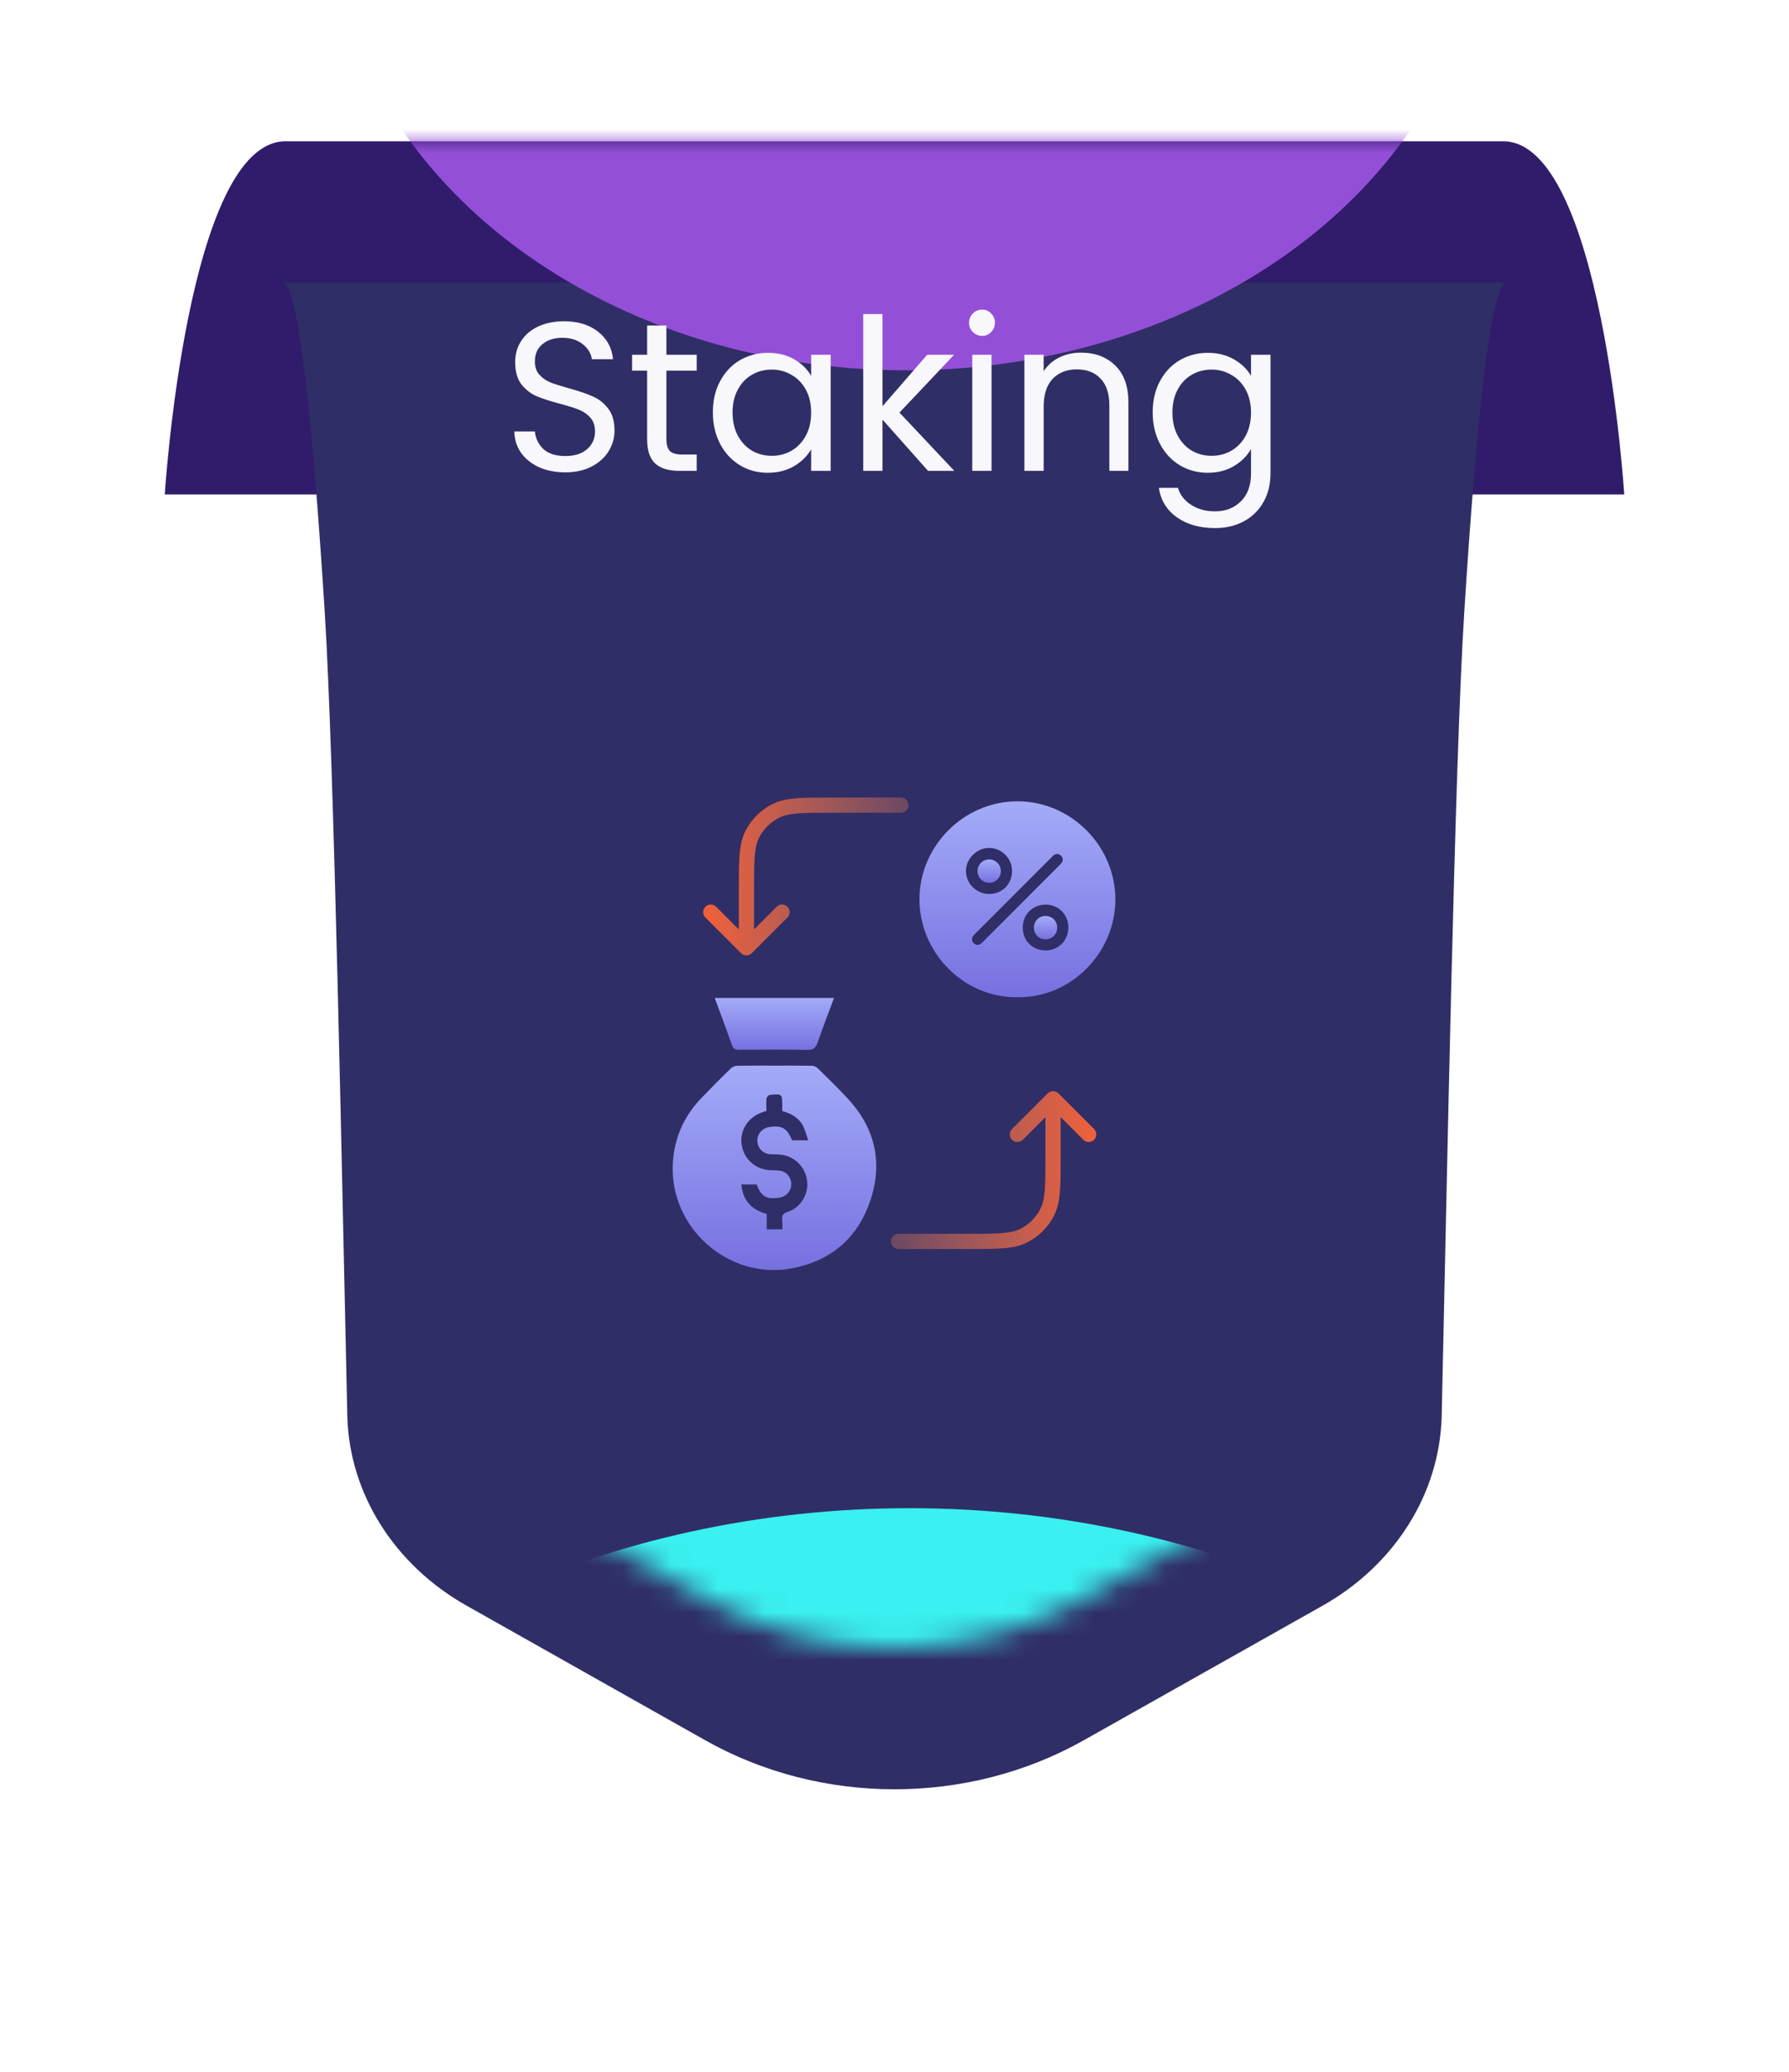 <svg width="76" height="88" viewBox="0 0 76 88" fill="none" xmlns="http://www.w3.org/2000/svg">
<path d="M63.851 6H37.992H12.134C7.946 6 7 21 7 21H13.934H38H62.066H69C69 21 68.054 6 63.851 6Z" fill="#301C6B"/>
<g filter="url(#filter0_d_979_5983)">
<path d="M38.004 6H12C12.698 6 13.304 12.227 13.795 19.991C14.201 26.454 14.531 44.323 14.754 54.129C14.831 57.424 16.741 60.468 19.832 62.206L29.973 67.925C34.889 70.692 41.111 70.692 46.027 67.925L56.168 62.212C59.26 60.475 61.169 57.431 61.246 54.136C61.469 44.33 61.791 26.454 62.205 19.997C62.696 12.227 63.31 6 64 6H38.004Z" fill="#302E66"/>
</g>
<mask id="mask0_979_5983" style="mask-type:alpha" maskUnits="userSpaceOnUse" x="12" y="6" width="52" height="64">
<path d="M38.004 6H12C12.698 6 13.304 12.227 13.795 19.991C14.201 26.454 14.531 44.323 14.754 54.13C14.831 57.424 16.741 60.468 19.832 62.206L29.973 67.925C34.889 70.692 41.111 70.692 46.027 67.925L56.168 62.212C59.26 60.475 61.169 57.431 61.246 54.136C61.469 44.33 61.791 26.454 62.205 19.997C62.696 12.227 63.31 6 64 6H38.004Z" fill="black"/>
</mask>
<g mask="url(#mask0_979_5983)">
<g filter="url(#filter1_f_979_5983)">
<ellipse rx="19.833" ry="24.489" transform="matrix(4.6334e-08 1 1 -4.12372e-08 38.501 -4.104)" fill="#944FD8"/>
</g>
<g filter="url(#filter2_f_979_5983)">
<ellipse rx="28.905" ry="35.691" transform="matrix(4.6334e-08 1 1 -4.12372e-08 38.641 92.965)" fill="#3AF0F0"/>
</g>
</g>
<mask id="mask1_979_5983" style="mask-type:alpha" maskUnits="userSpaceOnUse" x="26" y="32" width="24" height="24">
<rect x="26" y="32" width="24" height="24" fill="#D9D9D9"/>
</mask>
<g mask="url(#mask1_979_5983)">
<path fill-rule="evenodd" clip-rule="evenodd" d="M38.598 34.198C38.598 34.377 38.453 34.521 38.275 34.521L35.346 34.521C34.704 34.521 34.242 34.522 33.879 34.551C33.52 34.581 33.287 34.637 33.097 34.734C32.73 34.921 32.432 35.219 32.245 35.586C32.149 35.776 32.092 36.009 32.063 36.368C32.033 36.73 32.033 37.192 32.033 37.834L32.033 39.478L32.996 38.514C33.122 38.388 33.327 38.388 33.453 38.514C33.579 38.641 33.579 38.845 33.453 38.971L31.938 40.486C31.878 40.547 31.796 40.581 31.71 40.581C31.624 40.581 31.542 40.547 31.481 40.486L29.966 38.971C29.84 38.845 29.84 38.641 29.966 38.514C30.093 38.388 30.297 38.388 30.423 38.514L31.387 39.478L31.387 37.819C31.387 37.195 31.387 36.707 31.419 36.315C31.451 35.916 31.519 35.588 31.669 35.292C31.918 34.804 32.315 34.407 32.804 34.158C33.1 34.007 33.428 33.94 33.827 33.907C34.219 33.875 34.707 33.875 35.331 33.875L38.275 33.875C38.453 33.875 38.598 34.02 38.598 34.198Z" fill="url(#paint0_linear_979_5983)"/>
<path fill-rule="evenodd" clip-rule="evenodd" d="M37.848 52.73C37.848 52.551 37.992 52.406 38.171 52.406L41.1 52.406C41.741 52.406 42.203 52.406 42.566 52.377C42.925 52.347 43.158 52.291 43.348 52.194C43.715 52.007 44.013 51.709 44.2 51.342C44.297 51.152 44.353 50.919 44.383 50.56C44.412 50.197 44.412 49.735 44.412 49.094L44.412 47.45L43.449 48.413C43.323 48.539 43.118 48.539 42.992 48.413C42.866 48.287 42.866 48.083 42.992 47.956L44.507 46.441C44.568 46.381 44.65 46.347 44.736 46.347C44.821 46.347 44.903 46.381 44.964 46.441L46.479 47.956C46.605 48.083 46.605 48.287 46.479 48.413C46.353 48.539 46.148 48.539 46.022 48.413L45.059 47.45L45.059 49.108C45.059 49.732 45.059 50.22 45.027 50.612C44.994 51.011 44.927 51.339 44.776 51.636C44.527 52.124 44.13 52.521 43.642 52.77C43.345 52.921 43.017 52.988 42.618 53.021C42.226 53.053 41.738 53.053 41.114 53.053L38.171 53.053C37.992 53.053 37.848 52.908 37.848 52.73Z" fill="url(#paint1_linear_979_5983)"/>
<path d="M32.914 45.263C33.434 45.263 33.953 45.258 34.473 45.267C34.563 45.267 34.68 45.312 34.744 45.38C35.164 45.791 35.584 46.202 35.986 46.63C37.151 47.871 37.517 49.329 36.988 50.945C36.465 52.556 35.331 53.549 33.655 53.87C30.931 54.389 28.398 52.118 28.587 49.356C28.659 48.305 29.061 47.407 29.784 46.653C30.2 46.22 30.624 45.791 31.058 45.371C31.121 45.308 31.238 45.267 31.333 45.267C31.857 45.258 32.386 45.263 32.914 45.263ZM31.496 50.309C31.55 50.99 31.925 51.383 32.571 51.563C32.571 51.785 32.571 52.001 32.571 52.218C32.801 52.218 33.005 52.218 33.235 52.218C33.235 52.073 33.244 51.947 33.23 51.821C33.208 51.631 33.262 51.536 33.465 51.473C34.012 51.297 34.355 50.724 34.287 50.164C34.22 49.569 33.759 49.108 33.163 49.045C33.005 49.027 32.846 49.036 32.688 49.022C32.395 48.991 32.178 48.747 32.173 48.463C32.164 48.174 32.372 47.926 32.661 47.876C33.199 47.781 33.429 47.908 33.651 48.436C33.858 48.436 34.066 48.436 34.333 48.436C34.256 48.21 34.206 48.007 34.116 47.826C33.935 47.47 33.605 47.294 33.23 47.19C33.23 47.113 33.23 47.055 33.23 46.991C33.23 46.454 33.23 46.45 32.702 46.508C32.648 46.513 32.571 46.599 32.562 46.653C32.544 46.829 32.557 47.01 32.557 47.185C32.485 47.208 32.435 47.226 32.386 47.244C31.79 47.443 31.419 48.011 31.505 48.603C31.591 49.225 32.079 49.668 32.715 49.704C32.851 49.713 32.986 49.704 33.122 49.722C33.416 49.763 33.619 50.015 33.614 50.304C33.61 50.593 33.393 50.832 33.104 50.873C32.553 50.95 32.341 50.828 32.142 50.309C31.934 50.309 31.726 50.309 31.496 50.309Z" fill="url(#paint2_linear_979_5983)"/>
<path d="M30.362 42.388C32.061 42.388 33.736 42.388 35.43 42.388C35.195 43.029 34.951 43.651 34.735 44.279C34.653 44.513 34.554 44.599 34.292 44.595C33.33 44.577 32.363 44.581 31.401 44.59C31.234 44.59 31.148 44.55 31.09 44.383C30.864 43.724 30.611 43.065 30.362 42.388Z" fill="url(#paint3_linear_979_5983)"/>
<path d="M43.217 42.358C40.941 42.384 39.054 40.466 39.061 38.183C39.067 35.928 40.948 34.03 43.236 34.036C45.492 34.039 47.395 35.928 47.383 38.228C47.37 40.483 45.489 42.394 43.217 42.358ZM45.152 36.508C45.139 36.411 45.091 36.333 44.99 36.291C44.867 36.239 44.783 36.304 44.702 36.382C43.602 37.483 42.498 38.584 41.398 39.689C41.265 39.822 41.258 39.948 41.362 40.058C41.469 40.165 41.598 40.162 41.731 40.029C42.838 38.924 43.942 37.816 45.045 36.712C45.104 36.654 45.149 36.595 45.152 36.508ZM42.993 36.99C42.99 36.453 42.55 36.012 42.013 36.015C41.488 36.019 41.029 36.485 41.035 37.007C41.045 37.544 41.485 37.972 42.029 37.972C42.579 37.969 42.997 37.548 42.993 36.99ZM43.447 39.397C43.447 39.951 43.861 40.369 44.414 40.369C44.968 40.369 45.385 39.948 45.385 39.397C45.385 38.84 44.971 38.425 44.414 38.425C43.864 38.429 43.447 38.843 43.447 39.397Z" fill="url(#paint4_linear_979_5983)"/>
<path d="M42.016 36.505C42.298 36.502 42.518 36.722 42.518 37.004C42.515 37.276 42.301 37.493 42.026 37.496C41.748 37.499 41.527 37.279 41.527 36.997C41.531 36.722 41.741 36.508 42.016 36.505Z" fill="url(#paint5_linear_979_5983)"/>
<path d="M44.42 38.905C44.702 38.905 44.919 39.132 44.912 39.414C44.906 39.686 44.689 39.9 44.414 39.9C44.132 39.9 43.919 39.676 43.922 39.391C43.928 39.116 44.145 38.902 44.42 38.905Z" fill="url(#paint6_linear_979_5983)"/>
</g>
<path d="M24.018 20.063C23.604 20.063 23.232 19.991 22.902 19.847C22.578 19.697 22.323 19.493 22.137 19.235C21.951 18.971 21.855 18.668 21.849 18.326H22.722C22.752 18.62 22.872 18.869 23.082 19.073C23.298 19.271 23.61 19.37 24.018 19.37C24.408 19.37 24.714 19.274 24.936 19.082C25.164 18.884 25.278 18.632 25.278 18.326C25.278 18.086 25.212 17.891 25.08 17.741C24.948 17.591 24.783 17.477 24.585 17.399C24.387 17.321 24.12 17.237 23.784 17.147C23.37 17.039 23.037 16.931 22.785 16.823C22.539 16.715 22.326 16.547 22.146 16.319C21.972 16.085 21.885 15.773 21.885 15.383C21.885 15.041 21.972 14.738 22.146 14.474C22.32 14.21 22.563 14.006 22.875 13.862C23.193 13.718 23.556 13.646 23.964 13.646C24.552 13.646 25.032 13.793 25.404 14.087C25.782 14.381 25.995 14.771 26.043 15.257H25.143C25.113 15.017 24.987 14.807 24.765 14.627C24.543 14.441 24.249 14.348 23.883 14.348C23.541 14.348 23.262 14.438 23.046 14.618C22.83 14.792 22.722 15.038 22.722 15.356C22.722 15.584 22.785 15.77 22.911 15.914C23.043 16.058 23.202 16.169 23.388 16.247C23.58 16.319 23.847 16.403 24.189 16.499C24.603 16.613 24.936 16.727 25.188 16.841C25.44 16.949 25.656 17.12 25.836 17.354C26.016 17.582 26.106 17.894 26.106 18.29C26.106 18.596 26.025 18.884 25.863 19.154C25.701 19.424 25.461 19.643 25.143 19.811C24.825 19.979 24.45 20.063 24.018 20.063ZM28.31 15.743V18.65C28.31 18.89 28.361 19.061 28.463 19.163C28.565 19.259 28.742 19.307 28.994 19.307H29.597V20H28.859C28.403 20 28.061 19.895 27.833 19.685C27.605 19.475 27.491 19.13 27.491 18.65V15.743H26.852V15.068H27.491V13.826H28.31V15.068H29.597V15.743H28.31ZM30.284 17.516C30.284 17.012 30.386 16.571 30.59 16.193C30.794 15.809 31.073 15.512 31.427 15.302C31.787 15.092 32.185 14.987 32.623 14.987C33.056 14.987 33.431 15.08 33.748 15.266C34.066 15.452 34.303 15.686 34.459 15.968V15.068H35.288V20H34.459V19.082C34.297 19.37 34.054 19.61 33.73 19.802C33.413 19.988 33.041 20.081 32.614 20.081C32.176 20.081 31.78 19.973 31.427 19.757C31.073 19.541 30.794 19.238 30.59 18.848C30.386 18.458 30.284 18.014 30.284 17.516ZM34.459 17.525C34.459 17.153 34.385 16.829 34.234 16.553C34.084 16.277 33.88 16.067 33.623 15.923C33.37 15.773 33.092 15.698 32.785 15.698C32.48 15.698 32.2 15.77 31.948 15.914C31.697 16.058 31.495 16.268 31.346 16.544C31.195 16.82 31.12 17.144 31.12 17.516C31.12 17.894 31.195 18.224 31.346 18.506C31.495 18.782 31.697 18.995 31.948 19.145C32.2 19.289 32.48 19.361 32.785 19.361C33.092 19.361 33.37 19.289 33.623 19.145C33.88 18.995 34.084 18.782 34.234 18.506C34.385 18.224 34.459 17.897 34.459 17.525ZM39.425 20L37.49 17.822V20H36.672V13.34H37.49V17.255L39.389 15.068H40.532L38.211 17.525L40.541 20H39.425ZM41.726 14.267C41.57 14.267 41.438 14.213 41.33 14.105C41.222 13.997 41.168 13.865 41.168 13.709C41.168 13.553 41.222 13.421 41.33 13.313C41.438 13.205 41.57 13.151 41.726 13.151C41.876 13.151 42.002 13.205 42.104 13.313C42.212 13.421 42.266 13.553 42.266 13.709C42.266 13.865 42.212 13.997 42.104 14.105C42.002 14.213 41.876 14.267 41.726 14.267ZM42.122 15.068V20H41.303V15.068H42.122ZM45.921 14.978C46.521 14.978 47.007 15.161 47.379 15.527C47.751 15.887 47.937 16.409 47.937 17.093V20H47.127V17.21C47.127 16.718 47.004 16.343 46.758 16.085C46.512 15.821 46.176 15.689 45.75 15.689C45.318 15.689 44.973 15.824 44.715 16.094C44.463 16.364 44.337 16.757 44.337 17.273V20H43.518V15.068H44.337V15.77C44.499 15.518 44.718 15.323 44.994 15.185C45.276 15.047 45.585 14.978 45.921 14.978ZM51.309 14.987C51.735 14.987 52.107 15.08 52.425 15.266C52.749 15.452 52.989 15.686 53.145 15.968V15.068H53.973V20.108C53.973 20.558 53.877 20.957 53.685 21.305C53.493 21.659 53.217 21.935 52.857 22.133C52.503 22.331 52.089 22.43 51.615 22.43C50.967 22.43 50.427 22.277 49.995 21.971C49.563 21.665 49.308 21.248 49.23 20.72H50.04C50.13 21.02 50.316 21.26 50.598 21.44C50.88 21.626 51.219 21.719 51.615 21.719C52.065 21.719 52.431 21.578 52.713 21.296C53.001 21.014 53.145 20.618 53.145 20.108V19.073C52.983 19.361 52.743 19.601 52.425 19.793C52.107 19.985 51.735 20.081 51.309 20.081C50.871 20.081 50.472 19.973 50.112 19.757C49.758 19.541 49.479 19.238 49.275 18.848C49.071 18.458 48.969 18.014 48.969 17.516C48.969 17.012 49.071 16.571 49.275 16.193C49.479 15.809 49.758 15.512 50.112 15.302C50.472 15.092 50.871 14.987 51.309 14.987ZM53.145 17.525C53.145 17.153 53.07 16.829 52.92 16.553C52.77 16.277 52.566 16.067 52.308 15.923C52.056 15.773 51.777 15.698 51.471 15.698C51.165 15.698 50.886 15.77 50.634 15.914C50.382 16.058 50.181 16.268 50.031 16.544C49.881 16.82 49.806 17.144 49.806 17.516C49.806 17.894 49.881 18.224 50.031 18.506C50.181 18.782 50.382 18.995 50.634 19.145C50.886 19.289 51.165 19.361 51.471 19.361C51.777 19.361 52.056 19.289 52.308 19.145C52.566 18.995 52.77 18.782 52.92 18.506C53.07 18.224 53.145 17.897 53.145 17.525Z" fill="#F7F7FC"/>
<defs>
<filter id="filter0_d_979_5983" x="0" y="0" width="76" height="88" filterUnits="userSpaceOnUse" color-interpolation-filters="sRGB">
<feFlood flood-opacity="0" result="BackgroundImageFix"/>
<feColorMatrix in="SourceAlpha" type="matrix" values="0 0 0 0 0 0 0 0 0 0 0 0 0 0 0 0 0 0 127 0" result="hardAlpha"/>
<feOffset dy="6"/>
<feGaussianBlur stdDeviation="6"/>
<feComposite in2="hardAlpha" operator="out"/>
<feColorMatrix type="matrix" values="0 0 0 0 0 0 0 0 0 0 0 0 0 0 0 0 0 0 0.24 0"/>
<feBlend mode="normal" in2="BackgroundImageFix" result="effect1_dropShadow_979_5983"/>
<feBlend mode="normal" in="SourceGraphic" in2="effect1_dropShadow_979_5983" result="shape"/>
</filter>
<filter id="filter1_f_979_5983" x="-15.988" y="-53.937" width="108.978" height="99.666" filterUnits="userSpaceOnUse" color-interpolation-filters="sRGB">
<feFlood flood-opacity="0" result="BackgroundImageFix"/>
<feBlend mode="normal" in="SourceGraphic" in2="BackgroundImageFix" result="shape"/>
<feGaussianBlur stdDeviation="15" result="effect1_foregroundBlur_979_5983"/>
</filter>
<filter id="filter2_f_979_5983" x="-17.05" y="44.06" width="111.381" height="97.81" filterUnits="userSpaceOnUse" color-interpolation-filters="sRGB">
<feFlood flood-opacity="0" result="BackgroundImageFix"/>
<feBlend mode="normal" in="SourceGraphic" in2="BackgroundImageFix" result="shape"/>
<feGaussianBlur stdDeviation="10" result="effect1_foregroundBlur_979_5983"/>
</filter>
<linearGradient id="paint0_linear_979_5983" x1="38.598" y1="37.228" x2="29.872" y2="37.228" gradientUnits="userSpaceOnUse">
<stop stop-color="#F8845B" stop-opacity="0.3"/>
<stop offset="1" stop-color="#F0603A"/>
</linearGradient>
<linearGradient id="paint1_linear_979_5983" x1="37.848" y1="49.7" x2="46.574" y2="49.7" gradientUnits="userSpaceOnUse">
<stop stop-color="#F8845B" stop-opacity="0.3"/>
<stop offset="1" stop-color="#F0603A"/>
</linearGradient>
<linearGradient id="paint2_linear_979_5983" x1="32.901" y1="45.262" x2="32.901" y2="53.944" gradientUnits="userSpaceOnUse">
<stop stop-color="#A3ABF8"/>
<stop offset="1" stop-color="#7770E0"/>
</linearGradient>
<linearGradient id="paint3_linear_979_5983" x1="32.896" y1="42.388" x2="32.896" y2="44.595" gradientUnits="userSpaceOnUse">
<stop stop-color="#A3ABF8"/>
<stop offset="1" stop-color="#7770E0"/>
</linearGradient>
<linearGradient id="paint4_linear_979_5983" x1="43.222" y1="34.036" x2="43.222" y2="42.359" gradientUnits="userSpaceOnUse">
<stop stop-color="#A3ABF8"/>
<stop offset="1" stop-color="#7770E0"/>
</linearGradient>
<linearGradient id="paint5_linear_979_5983" x1="42.023" y1="36.505" x2="42.023" y2="37.496" gradientUnits="userSpaceOnUse">
<stop stop-color="#A3ABF8"/>
<stop offset="1" stop-color="#7770E0"/>
</linearGradient>
<linearGradient id="paint6_linear_979_5983" x1="44.417" y1="38.905" x2="44.417" y2="39.9" gradientUnits="userSpaceOnUse">
<stop stop-color="#A3ABF8"/>
<stop offset="1" stop-color="#7770E0"/>
</linearGradient>
</defs>
</svg>
